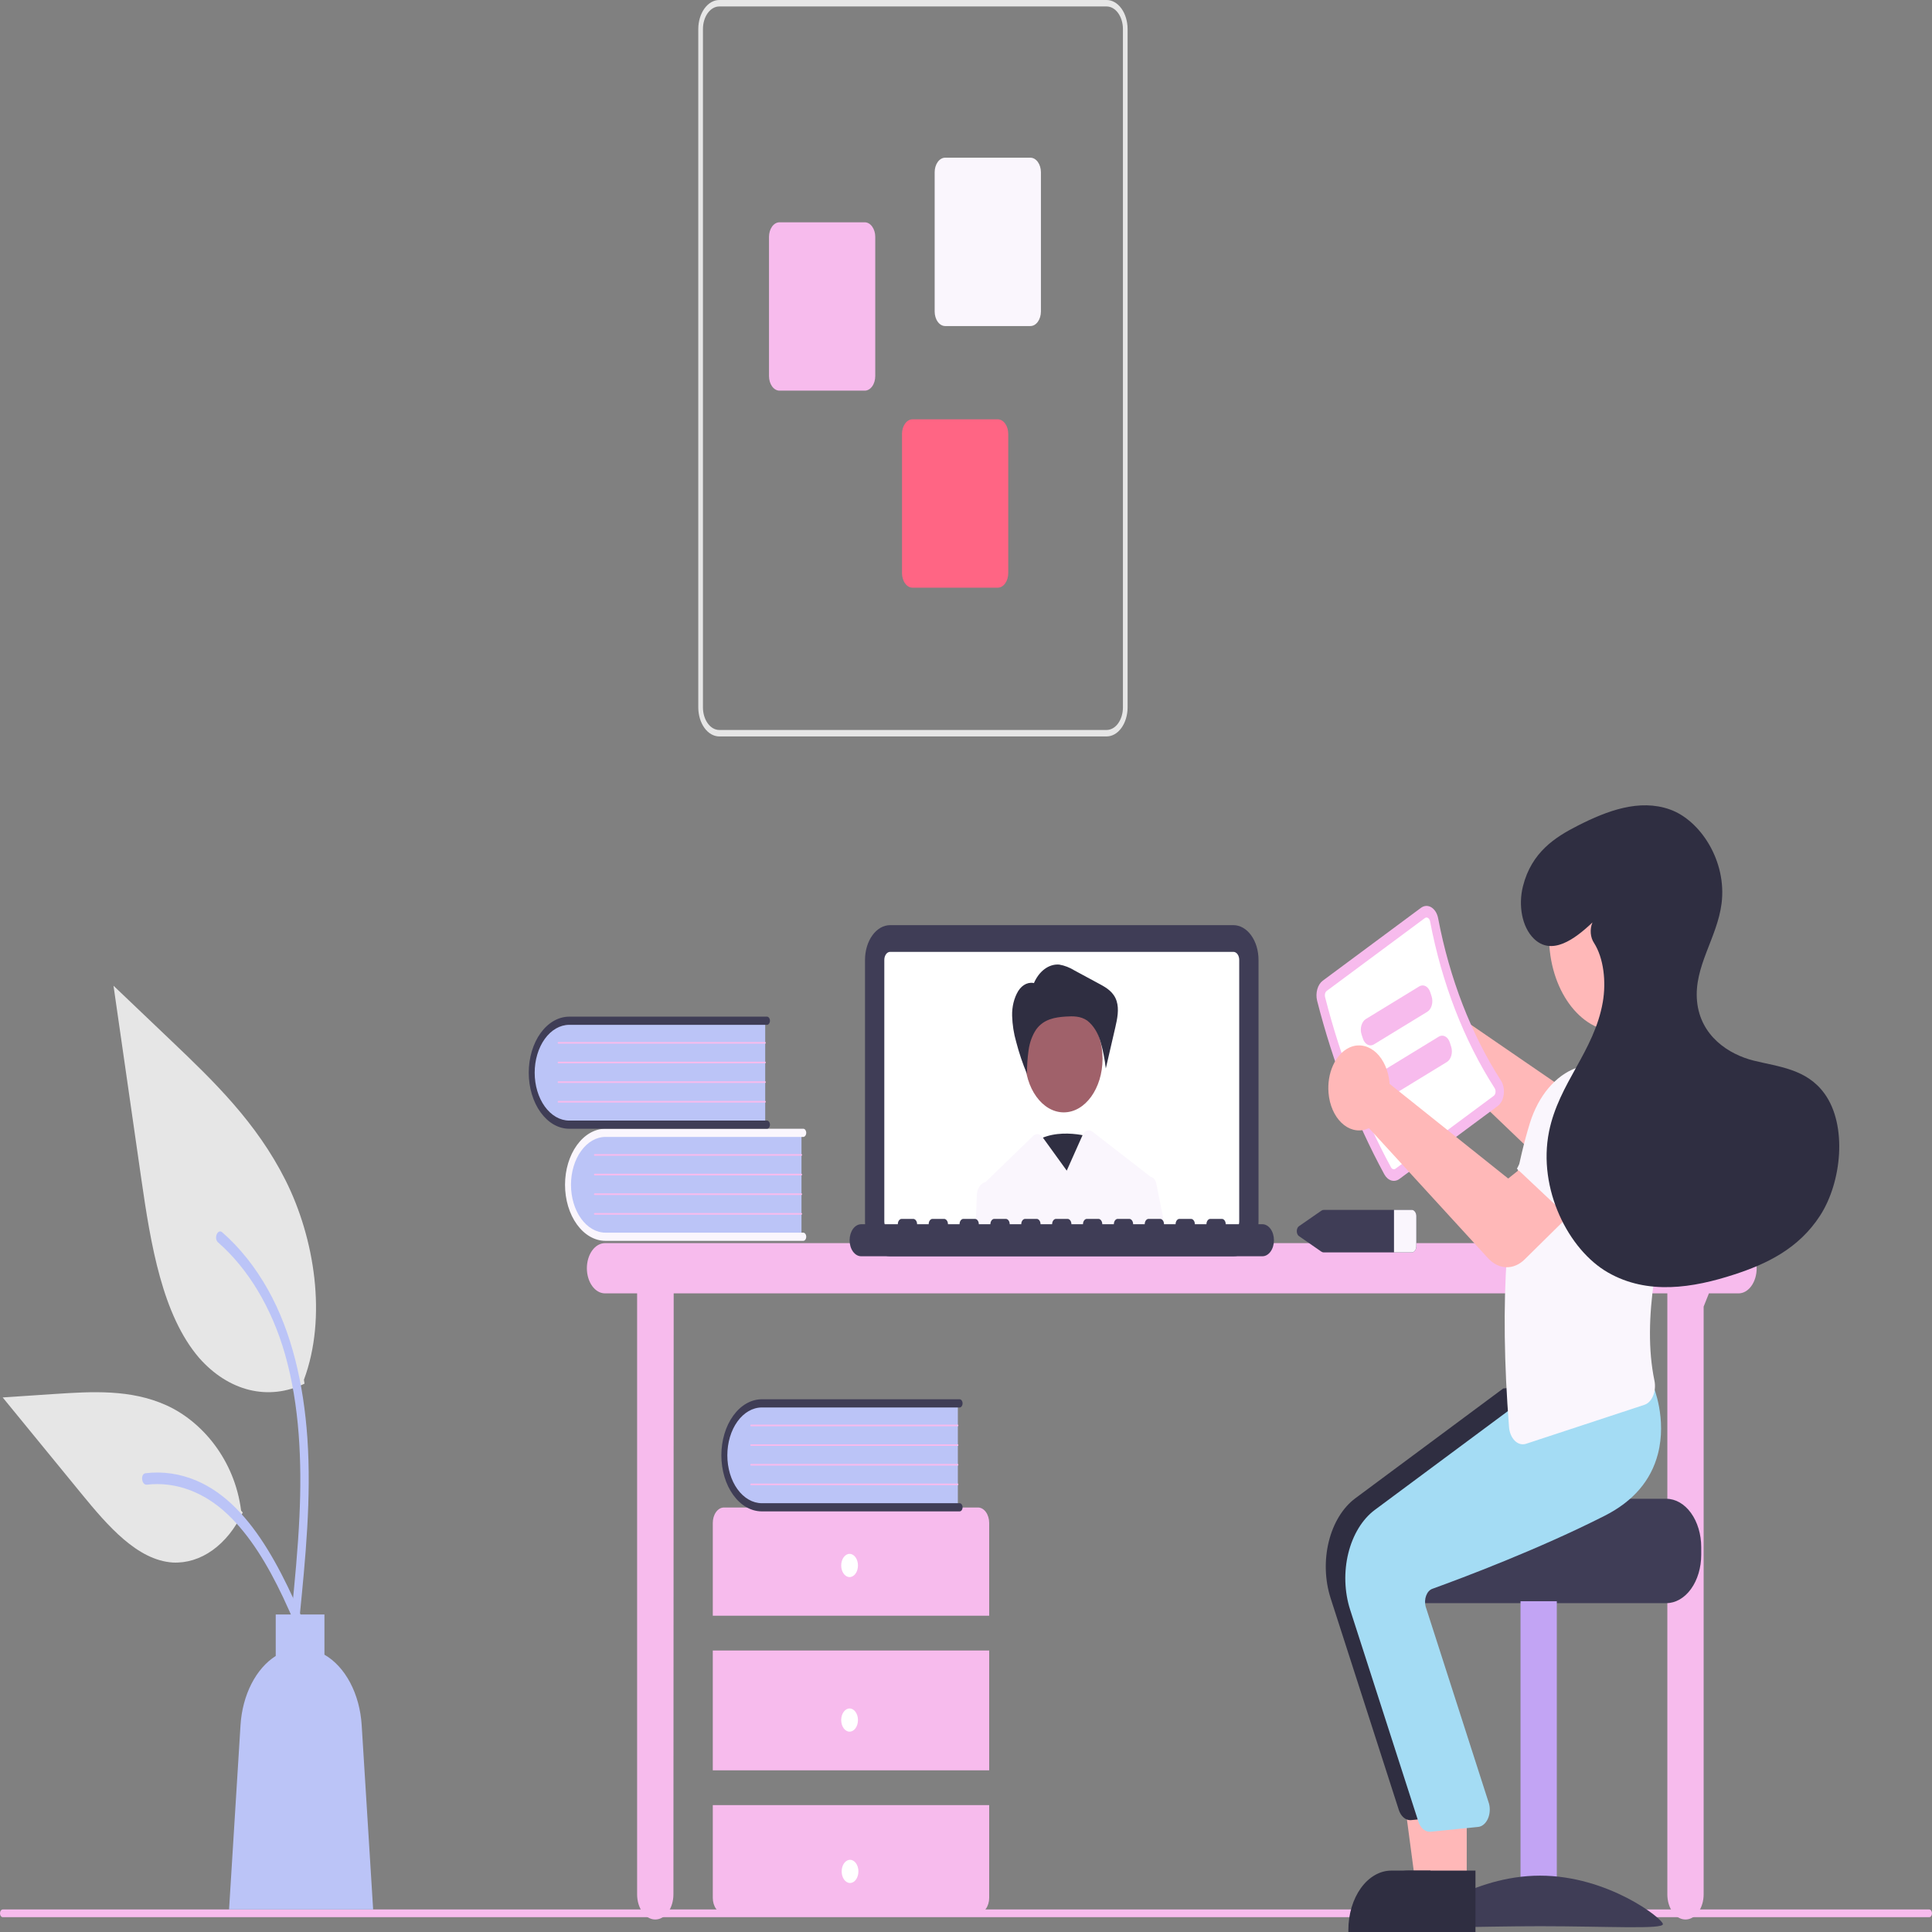 <svg width="96" height="96" viewBox="0 0 96 96" fill="none" xmlns="http://www.w3.org/2000/svg">
<rect x="0" y="0" width="96" height="96" fill="#808080" stroke="none"/>
<g clip-path="url(#clip0_137_5317)">
<path d="M95.861 95.264H0.139C0.102 95.264 0.067 95.244 0.041 95.208C0.015 95.172 0 95.123 0 95.072C0 95.021 0.015 94.972 0.041 94.936C0.067 94.9 0.102 94.88 0.139 94.88H95.861C95.898 94.88 95.933 94.9 95.959 94.936C95.985 94.972 96 95.021 96 95.072C96 95.123 95.985 95.172 95.959 95.208C95.933 95.244 95.898 95.264 95.861 95.264Z" fill="#F7BBED"/>
<path d="M86.387 61.77H30.063C29.824 61.77 29.595 61.902 29.425 62.136C29.256 62.37 29.161 62.688 29.161 63.019C29.161 63.35 29.256 63.667 29.425 63.901C29.595 64.136 29.824 64.267 30.063 64.267H31.658V94.13C31.658 94.462 31.753 94.779 31.922 95.013C32.092 95.247 32.321 95.379 32.56 95.379C32.799 95.379 33.029 95.247 33.198 95.013C33.367 94.779 33.462 94.462 33.462 94.13L33.475 64.267H82.849V94.13C82.849 94.462 82.944 94.779 83.113 95.013C83.282 95.247 83.512 95.379 83.751 95.379C83.99 95.379 84.219 95.247 84.388 95.013C84.558 94.779 84.653 94.462 84.653 94.13V64.925L84.915 64.267H86.387C86.626 64.267 86.855 64.136 87.024 63.901C87.193 63.667 87.288 63.35 87.288 63.019C87.288 62.688 87.193 62.37 87.024 62.136C86.855 61.902 86.626 61.77 86.387 61.77Z" fill="#F7BBED"/>
<path d="M61.289 62.423H44.228C43.898 62.423 43.581 62.241 43.348 61.918C43.114 61.594 42.983 61.156 42.982 60.699V47.695C42.983 47.238 43.114 46.799 43.348 46.476C43.581 46.153 43.898 45.971 44.228 45.97H61.289C61.62 45.971 61.937 46.153 62.17 46.476C62.404 46.799 62.535 47.238 62.535 47.695V60.699C62.535 61.156 62.404 61.594 62.17 61.918C61.937 62.241 61.62 62.423 61.289 62.423Z" fill="#3F3D56"/>
<path d="M61.289 47.298H44.228C44.152 47.298 44.079 47.34 44.026 47.414C43.972 47.489 43.941 47.59 43.941 47.695V60.699C43.941 60.804 43.972 60.905 44.026 60.98C44.079 61.054 44.152 61.096 44.228 61.096H61.289C61.365 61.096 61.438 61.054 61.492 60.98C61.546 60.905 61.576 60.804 61.576 60.699V47.695C61.576 47.59 61.546 47.489 61.492 47.414C61.438 47.34 61.365 47.298 61.289 47.298Z" fill="white"/>
<path d="M54.214 56.505C54.214 56.505 52.172 55.853 51.048 57.047C49.925 58.242 52.478 60.956 52.478 60.956L54.214 56.505Z" fill="#2F2E41"/>
<path d="M52.859 55.273C53.923 55.273 54.785 54.079 54.785 52.606C54.785 51.133 53.923 49.94 52.859 49.94C51.795 49.94 50.932 51.133 50.932 52.606C50.932 54.079 51.795 55.273 52.859 55.273Z" fill="#A0616A"/>
<path d="M51.369 48.863C51.498 48.561 51.684 48.314 51.907 48.15C52.131 47.985 52.383 47.909 52.635 47.93C52.9 47.976 53.157 48.076 53.4 48.227L54.66 48.907C54.986 49.083 55.343 49.298 55.484 49.741C55.615 50.152 55.517 50.627 55.418 51.055L54.947 53.09C54.895 52.629 54.805 52.178 54.68 51.746C54.553 51.31 54.323 50.947 54.027 50.715C53.7 50.483 53.315 50.488 52.947 50.513C52.427 50.547 51.862 50.639 51.492 51.147C51.296 51.435 51.163 51.795 51.109 52.184C51.055 52.57 51.028 52.963 51.028 53.357C50.815 52.85 50.635 52.316 50.492 51.764C50.373 51.353 50.306 50.917 50.292 50.475C50.28 50.029 50.387 49.592 50.592 49.248C50.697 49.08 50.833 48.956 50.986 48.889C51.139 48.823 51.302 48.816 51.457 48.871L51.369 48.863Z" fill="#2F2E41"/>
<path d="M57.459 58.817C57.441 58.727 57.404 58.646 57.353 58.585C57.302 58.524 57.239 58.485 57.172 58.473C57.167 58.469 57.163 58.465 57.158 58.462L54.282 56.231C54.2 56.167 54.103 56.15 54.012 56.182C53.921 56.215 53.842 56.294 53.792 56.405L53.006 58.168L51.821 56.528L51.802 56.502C51.742 56.418 51.661 56.366 51.575 56.355C51.49 56.345 51.404 56.377 51.334 56.445L48.97 58.736C48.966 58.736 48.962 58.739 48.958 58.739C48.845 58.765 48.741 58.843 48.665 58.962C48.588 59.08 48.544 59.231 48.537 59.389L48.476 61.097H57.915L57.459 58.817Z" fill="#FAF6FD"/>
<path d="M62.727 60.831H60.906C60.906 60.761 60.886 60.693 60.85 60.644C60.814 60.594 60.765 60.566 60.714 60.566H60.139C60.088 60.566 60.039 60.594 60.004 60.644C59.968 60.693 59.947 60.761 59.947 60.831H59.372C59.372 60.761 59.352 60.693 59.316 60.644C59.28 60.594 59.231 60.566 59.181 60.566H58.605C58.555 60.566 58.506 60.594 58.47 60.644C58.434 60.693 58.414 60.761 58.414 60.831H57.839C57.839 60.761 57.819 60.693 57.783 60.644C57.747 60.594 57.698 60.566 57.647 60.566H57.072C57.021 60.566 56.972 60.594 56.936 60.644C56.901 60.693 56.88 60.761 56.88 60.831H56.305C56.305 60.761 56.285 60.693 56.249 60.644C56.213 60.594 56.164 60.566 56.114 60.566H55.538C55.487 60.566 55.439 60.594 55.403 60.644C55.367 60.693 55.347 60.761 55.347 60.831H54.772C54.772 60.761 54.751 60.693 54.715 60.644C54.679 60.594 54.631 60.566 54.58 60.566H54.005C53.954 60.566 53.905 60.594 53.869 60.644C53.833 60.693 53.813 60.761 53.813 60.831H53.238C53.238 60.761 53.218 60.693 53.182 60.644C53.146 60.594 53.097 60.566 53.046 60.566H52.471C52.42 60.566 52.372 60.594 52.336 60.644C52.3 60.693 52.279 60.761 52.279 60.831H51.704C51.704 60.761 51.684 60.693 51.648 60.644C51.612 60.594 51.564 60.566 51.513 60.566H50.938C50.887 60.566 50.838 60.594 50.802 60.644C50.766 60.693 50.746 60.761 50.746 60.831H50.171C50.171 60.761 50.151 60.693 50.115 60.644C50.079 60.594 50.03 60.566 49.979 60.566H49.404C49.353 60.566 49.304 60.594 49.269 60.644C49.233 60.693 49.212 60.761 49.212 60.831H48.637C48.637 60.761 48.617 60.693 48.581 60.644C48.545 60.594 48.496 60.566 48.446 60.566H47.87C47.82 60.566 47.771 60.594 47.735 60.644C47.699 60.693 47.679 60.761 47.679 60.831H47.104C47.104 60.761 47.084 60.693 47.047 60.644C47.012 60.594 46.963 60.566 46.912 60.566H46.337C46.286 60.566 46.237 60.594 46.201 60.644C46.165 60.693 46.145 60.761 46.145 60.831H45.57C45.57 60.761 45.55 60.693 45.514 60.644C45.478 60.594 45.429 60.566 45.378 60.566H44.803C44.752 60.566 44.704 60.594 44.668 60.644C44.632 60.693 44.612 60.761 44.612 60.831H42.791C42.638 60.832 42.492 60.916 42.384 61.065C42.277 61.214 42.216 61.416 42.216 61.627C42.216 61.838 42.277 62.041 42.384 62.19C42.492 62.339 42.638 62.423 42.791 62.423H62.727C62.88 62.423 63.026 62.34 63.134 62.19C63.242 62.041 63.302 61.839 63.302 61.627C63.302 61.416 63.242 61.214 63.134 61.065C63.026 60.915 62.88 60.831 62.727 60.831Z" fill="#3F3D56"/>
<path d="M39.826 56.208V61.494H30.259C30.003 61.507 29.747 61.447 29.508 61.32C29.268 61.193 29.05 61 28.865 60.754C28.681 60.507 28.534 60.211 28.434 59.885C28.334 59.558 28.282 59.206 28.282 58.851C28.282 58.496 28.334 58.145 28.434 57.818C28.534 57.491 28.681 57.196 28.865 56.949C29.05 56.702 29.268 56.51 29.508 56.382C29.747 56.255 30.003 56.196 30.259 56.208H39.826Z" fill="#BBC4F7"/>
<path d="M40.061 61.453C40.061 61.507 40.045 61.559 40.018 61.597C39.99 61.635 39.953 61.657 39.914 61.657H30.088C29.555 61.657 29.043 61.363 28.666 60.841C28.288 60.319 28.076 59.61 28.076 58.871C28.076 58.133 28.288 57.424 28.666 56.902C29.043 56.379 29.555 56.086 30.088 56.086H39.914C39.953 56.086 39.99 56.107 40.018 56.145C40.045 56.184 40.061 56.235 40.061 56.289C40.061 56.343 40.045 56.395 40.018 56.433C39.99 56.471 39.953 56.493 39.914 56.493H30.088C29.633 56.493 29.196 56.744 28.875 57.19C28.552 57.636 28.372 58.241 28.372 58.871C28.372 59.502 28.552 60.107 28.875 60.553C29.196 60.999 29.633 61.25 30.088 61.25H39.914C39.953 61.25 39.99 61.272 40.018 61.31C40.045 61.348 40.061 61.4 40.061 61.453Z" fill="#FAF6FD"/>
<path d="M39.826 57.428H29.545C29.541 57.428 29.538 57.427 29.534 57.425C29.53 57.423 29.527 57.42 29.524 57.416C29.522 57.412 29.519 57.408 29.518 57.403C29.516 57.398 29.516 57.393 29.516 57.387C29.516 57.382 29.516 57.377 29.518 57.372C29.519 57.367 29.522 57.362 29.524 57.358C29.527 57.355 29.53 57.352 29.534 57.35C29.538 57.348 29.541 57.347 29.545 57.347H39.826C39.834 57.347 39.841 57.351 39.847 57.359C39.852 57.366 39.855 57.377 39.855 57.387C39.855 57.398 39.852 57.408 39.847 57.416C39.841 57.424 39.834 57.428 39.826 57.428Z" fill="#F7BBED"/>
<path d="M39.826 58.404H29.545C29.541 58.404 29.538 58.403 29.534 58.401C29.53 58.399 29.527 58.396 29.524 58.392C29.522 58.389 29.519 58.384 29.518 58.379C29.516 58.374 29.516 58.369 29.516 58.363C29.516 58.358 29.516 58.353 29.518 58.348C29.519 58.343 29.522 58.338 29.524 58.335C29.527 58.331 29.53 58.328 29.534 58.326C29.538 58.324 29.541 58.323 29.545 58.323H39.826C39.834 58.323 39.841 58.327 39.847 58.335C39.852 58.342 39.855 58.353 39.855 58.363C39.855 58.374 39.852 58.385 39.847 58.392C39.841 58.4 39.834 58.404 39.826 58.404Z" fill="#F7BBED"/>
<path d="M39.826 59.38H29.545C29.541 59.38 29.538 59.379 29.534 59.377C29.53 59.375 29.527 59.372 29.524 59.368C29.522 59.364 29.519 59.36 29.518 59.355C29.516 59.35 29.516 59.344 29.516 59.339C29.516 59.334 29.516 59.328 29.518 59.323C29.519 59.318 29.522 59.314 29.524 59.31C29.527 59.306 29.53 59.303 29.534 59.301C29.538 59.299 29.541 59.298 29.545 59.298H39.826C39.834 59.298 39.841 59.303 39.847 59.31C39.852 59.318 39.855 59.328 39.855 59.339C39.855 59.35 39.852 59.36 39.847 59.368C39.841 59.375 39.834 59.38 39.826 59.38Z" fill="#F7BBED"/>
<path d="M39.826 60.356H29.545C29.541 60.356 29.538 60.355 29.534 60.353C29.53 60.351 29.527 60.348 29.524 60.344C29.522 60.34 29.519 60.336 29.518 60.331C29.516 60.326 29.516 60.32 29.516 60.315C29.516 60.31 29.516 60.304 29.518 60.3C29.519 60.294 29.522 60.29 29.524 60.286C29.527 60.282 29.53 60.279 29.534 60.277C29.538 60.275 29.541 60.274 29.545 60.274H39.826C39.834 60.275 39.841 60.279 39.847 60.286C39.852 60.294 39.855 60.304 39.855 60.315C39.855 60.326 39.852 60.336 39.847 60.344C39.841 60.351 39.834 60.356 39.826 60.356Z" fill="#F7BBED"/>
<path d="M38.023 50.639V55.925H28.456C28.199 55.937 27.944 55.878 27.704 55.751C27.465 55.624 27.246 55.431 27.062 55.184C26.877 54.938 26.731 54.642 26.631 54.315C26.53 53.988 26.479 53.637 26.479 53.282C26.479 52.927 26.53 52.575 26.631 52.249C26.731 51.922 26.877 51.626 27.062 51.38C27.246 51.133 27.465 50.94 27.704 50.813C27.944 50.686 28.199 50.627 28.456 50.639H38.023Z" fill="#BBC4F7"/>
<path d="M38.258 55.884C38.258 55.938 38.242 55.99 38.214 56.028C38.187 56.066 38.15 56.087 38.111 56.087H28.285C28.021 56.087 27.759 56.015 27.515 55.876C27.271 55.736 27.049 55.53 26.862 55.272C26.675 55.013 26.527 54.706 26.426 54.368C26.325 54.03 26.273 53.668 26.273 53.302C26.273 52.936 26.325 52.574 26.426 52.236C26.527 51.898 26.675 51.591 26.862 51.332C27.049 51.074 27.271 50.869 27.515 50.729C27.759 50.589 28.021 50.517 28.285 50.517H38.111C38.15 50.517 38.187 50.538 38.214 50.576C38.242 50.614 38.258 50.666 38.258 50.72C38.258 50.774 38.242 50.826 38.214 50.864C38.187 50.902 38.15 50.923 38.111 50.923H28.285C27.83 50.924 27.393 51.175 27.071 51.621C26.749 52.067 26.568 52.672 26.568 53.302C26.568 53.933 26.749 54.537 27.071 54.983C27.393 55.429 27.83 55.68 28.285 55.681H38.111C38.15 55.681 38.187 55.702 38.214 55.74C38.242 55.779 38.258 55.83 38.258 55.884Z" fill="#3F3D56"/>
<path d="M38.023 51.859H27.742C27.738 51.859 27.734 51.858 27.73 51.856C27.727 51.854 27.724 51.851 27.721 51.847C27.718 51.843 27.716 51.839 27.714 51.834C27.713 51.829 27.712 51.823 27.712 51.818C27.712 51.813 27.713 51.807 27.714 51.802C27.716 51.797 27.718 51.793 27.721 51.789C27.724 51.785 27.727 51.782 27.73 51.78C27.734 51.778 27.738 51.777 27.742 51.777H38.023C38.03 51.777 38.038 51.782 38.043 51.789C38.049 51.797 38.052 51.807 38.052 51.818C38.052 51.829 38.049 51.839 38.043 51.847C38.038 51.854 38.03 51.859 38.023 51.859Z" fill="#F7BBED"/>
<path d="M38.023 52.835H27.742C27.738 52.835 27.734 52.834 27.73 52.832C27.727 52.83 27.724 52.827 27.721 52.823C27.718 52.819 27.716 52.815 27.714 52.81C27.713 52.805 27.712 52.799 27.712 52.794C27.712 52.789 27.713 52.783 27.714 52.779C27.716 52.773 27.718 52.769 27.721 52.765C27.724 52.761 27.727 52.758 27.73 52.756C27.734 52.754 27.738 52.753 27.742 52.753H38.023C38.03 52.754 38.038 52.758 38.043 52.765C38.049 52.773 38.052 52.783 38.052 52.794C38.052 52.805 38.049 52.815 38.043 52.823C38.038 52.83 38.03 52.835 38.023 52.835Z" fill="#F7BBED"/>
<path d="M38.023 53.81H27.742C27.738 53.81 27.734 53.809 27.73 53.807C27.727 53.805 27.724 53.802 27.721 53.798C27.718 53.795 27.716 53.79 27.714 53.785C27.713 53.78 27.712 53.775 27.712 53.77C27.712 53.764 27.713 53.759 27.714 53.754C27.716 53.749 27.718 53.745 27.721 53.741C27.724 53.737 27.727 53.734 27.73 53.732C27.734 53.73 27.738 53.729 27.742 53.729H38.023C38.03 53.729 38.038 53.733 38.043 53.741C38.049 53.749 38.052 53.759 38.052 53.77C38.052 53.78 38.049 53.791 38.043 53.798C38.038 53.806 38.03 53.81 38.023 53.81Z" fill="#F7BBED"/>
<path d="M38.023 54.786H27.742C27.738 54.786 27.734 54.785 27.73 54.783C27.727 54.781 27.724 54.778 27.721 54.775C27.718 54.771 27.716 54.766 27.714 54.761C27.713 54.756 27.712 54.751 27.712 54.746C27.712 54.74 27.713 54.735 27.714 54.73C27.716 54.725 27.718 54.721 27.721 54.717C27.724 54.713 27.727 54.71 27.73 54.708C27.734 54.706 27.738 54.705 27.742 54.705H38.023C38.03 54.705 38.038 54.709 38.043 54.717C38.049 54.725 38.052 54.735 38.052 54.746C38.052 54.757 38.049 54.767 38.043 54.774C38.038 54.782 38.03 54.786 38.023 54.786Z" fill="#F7BBED"/>
<path d="M49.152 80.284V75.675C49.152 75.471 49.093 75.276 48.989 75.132C48.885 74.988 48.744 74.907 48.597 74.907H35.973C35.825 74.907 35.684 74.988 35.58 75.132C35.476 75.276 35.418 75.471 35.418 75.675V80.284H49.152Z" fill="#F7BBED"/>
<path d="M49.152 82.013H35.418V87.966H49.152V82.013Z" fill="#F7BBED"/>
<path d="M35.418 89.694V94.303C35.418 94.507 35.476 94.703 35.58 94.847C35.684 94.991 35.825 95.072 35.973 95.072H48.597C48.744 95.072 48.885 94.991 48.989 94.847C49.093 94.703 49.152 94.507 49.152 94.303V89.694H35.418Z" fill="#F7BBED"/>
<path d="M42.215 78.364C42.445 78.364 42.632 78.106 42.632 77.788C42.632 77.469 42.445 77.211 42.215 77.211C41.986 77.211 41.799 77.469 41.799 77.788C41.799 78.106 41.986 78.364 42.215 78.364Z" fill="white"/>
<path d="M42.215 86.045C42.445 86.045 42.632 85.787 42.632 85.469C42.632 85.151 42.445 84.893 42.215 84.893C41.986 84.893 41.799 85.151 41.799 85.469C41.799 85.787 41.986 86.045 42.215 86.045Z" fill="white"/>
<path d="M42.238 93.565C42.468 93.565 42.654 93.307 42.654 92.989C42.654 92.671 42.468 92.413 42.238 92.413C42.008 92.413 41.822 92.671 41.822 92.989C41.822 93.307 42.008 93.565 42.238 93.565Z" fill="white"/>
<path d="M47.595 69.651V74.938H38.028C37.772 74.95 37.516 74.891 37.276 74.764C37.037 74.636 36.819 74.444 36.634 74.197C36.45 73.95 36.303 73.655 36.203 73.328C36.102 73.001 36.051 72.65 36.051 72.295C36.051 71.94 36.102 71.588 36.203 71.261C36.303 70.934 36.45 70.639 36.634 70.392C36.819 70.146 37.037 69.953 37.276 69.826C37.516 69.698 37.772 69.639 38.028 69.651H47.595Z" fill="#BBC4F7"/>
<path d="M47.83 74.897C47.83 74.951 47.814 75.002 47.787 75.041C47.759 75.079 47.722 75.1 47.683 75.1H37.857C37.593 75.1 37.331 75.029 37.087 74.889C36.843 74.749 36.621 74.544 36.434 74.285C36.246 74.026 36.098 73.719 35.997 73.381C35.896 73.043 35.844 72.681 35.844 72.315C35.844 71.949 35.896 71.586 35.997 71.248C36.098 70.91 36.246 70.603 36.434 70.344C36.621 70.086 36.843 69.88 37.087 69.741C37.331 69.601 37.593 69.529 37.857 69.529H47.683C47.722 69.529 47.759 69.551 47.787 69.589C47.814 69.627 47.83 69.679 47.83 69.733C47.83 69.787 47.814 69.838 47.787 69.876C47.759 69.915 47.722 69.936 47.683 69.936H37.857C37.402 69.936 36.965 70.187 36.643 70.633C36.321 71.079 36.141 71.684 36.141 72.315C36.141 72.945 36.321 73.55 36.643 73.996C36.965 74.442 37.402 74.693 37.857 74.694H47.683C47.722 74.694 47.759 74.715 47.787 74.753C47.814 74.791 47.83 74.843 47.83 74.897Z" fill="#3F3D56"/>
<path d="M47.595 70.871H37.314C37.31 70.871 37.306 70.87 37.303 70.868C37.299 70.866 37.296 70.863 37.293 70.86C37.29 70.856 37.288 70.851 37.287 70.846C37.285 70.841 37.284 70.836 37.284 70.831C37.284 70.825 37.285 70.82 37.287 70.815C37.288 70.81 37.29 70.806 37.293 70.802C37.296 70.798 37.299 70.795 37.303 70.793C37.306 70.791 37.31 70.79 37.314 70.79H47.595C47.603 70.79 47.61 70.794 47.615 70.802C47.621 70.81 47.624 70.82 47.624 70.831C47.624 70.841 47.621 70.852 47.615 70.859C47.61 70.867 47.603 70.871 47.595 70.871Z" fill="#F7BBED"/>
<path d="M47.595 71.847H37.314C37.31 71.847 37.306 71.847 37.303 71.844C37.299 71.842 37.296 71.839 37.293 71.836C37.29 71.832 37.288 71.827 37.287 71.822C37.285 71.817 37.284 71.812 37.284 71.807C37.284 71.801 37.285 71.796 37.287 71.791C37.288 71.786 37.29 71.782 37.293 71.778C37.296 71.774 37.299 71.771 37.303 71.769C37.306 71.767 37.31 71.766 37.314 71.766H47.595C47.603 71.766 47.61 71.77 47.615 71.778C47.621 71.786 47.624 71.796 47.624 71.807C47.624 71.817 47.621 71.828 47.615 71.835C47.61 71.843 47.603 71.847 47.595 71.847Z" fill="#F7BBED"/>
<path d="M47.595 72.823H37.314C37.31 72.823 37.306 72.822 37.303 72.82C37.299 72.818 37.296 72.815 37.293 72.811C37.29 72.807 37.288 72.803 37.287 72.798C37.285 72.793 37.284 72.788 37.284 72.782C37.284 72.777 37.285 72.772 37.287 72.767C37.288 72.762 37.29 72.757 37.293 72.754C37.296 72.75 37.299 72.747 37.303 72.745C37.306 72.743 37.31 72.742 37.314 72.742H47.595C47.603 72.742 47.61 72.746 47.615 72.754C47.621 72.761 47.624 72.772 47.624 72.782C47.624 72.793 47.621 72.803 47.615 72.811C47.61 72.819 47.603 72.823 47.595 72.823Z" fill="#F7BBED"/>
<path d="M47.595 73.799H37.314C37.31 73.799 37.306 73.798 37.303 73.796C37.299 73.794 37.296 73.791 37.293 73.787C37.29 73.784 37.288 73.779 37.287 73.774C37.285 73.769 37.284 73.764 37.284 73.758C37.284 73.753 37.285 73.748 37.287 73.743C37.288 73.738 37.29 73.733 37.293 73.73C37.296 73.726 37.299 73.723 37.303 73.721C37.306 73.719 37.31 73.718 37.314 73.718H47.595C47.603 73.718 47.61 73.722 47.615 73.73C47.621 73.737 47.624 73.748 47.624 73.758C47.624 73.769 47.621 73.779 47.615 73.787C47.61 73.795 47.603 73.799 47.595 73.799Z" fill="#F7BBED"/>
<path d="M34.697 35.149V1.444C34.698 1.062 34.808 0.694 35.003 0.424C35.199 0.153 35.464 0 35.741 0H54.986C55.263 0 55.528 0.153 55.724 0.424C55.919 0.694 56.029 1.062 56.03 1.444V35.149C56.029 35.532 55.919 35.899 55.724 36.17C55.528 36.441 55.263 36.593 54.986 36.593H35.741C35.464 36.593 35.199 36.441 35.003 36.17C34.808 35.899 34.698 35.532 34.697 35.149ZM35.741 0.321C35.526 0.321 35.319 0.44 35.167 0.65C35.015 0.861 34.929 1.147 34.929 1.444V35.149C34.929 35.447 35.015 35.732 35.167 35.943C35.319 36.154 35.526 36.272 35.741 36.272H54.986C55.202 36.272 55.408 36.154 55.56 35.943C55.712 35.732 55.798 35.447 55.798 35.149V1.444C55.798 1.147 55.712 0.861 55.56 0.65C55.408 0.44 55.202 0.321 54.986 0.321H35.741Z" fill="#E6E6E6"/>
<path d="M46.443 15.479V8.558C46.443 8.367 46.498 8.183 46.596 8.048C46.694 7.912 46.826 7.836 46.965 7.836H51.201C51.339 7.836 51.472 7.912 51.57 8.048C51.667 8.183 51.722 8.367 51.723 8.558V15.479C51.722 15.67 51.667 15.854 51.57 15.989C51.472 16.125 51.339 16.201 51.201 16.201H46.965C46.826 16.201 46.694 16.125 46.596 15.989C46.498 15.854 46.443 15.67 46.443 15.479Z" fill="#FAF6FD"/>
<path d="M38.211 18.689V11.768C38.212 11.577 38.267 11.393 38.364 11.258C38.462 11.122 38.595 11.046 38.733 11.046H42.969C43.108 11.046 43.24 11.122 43.338 11.258C43.436 11.393 43.491 11.577 43.491 11.768V18.689C43.491 18.88 43.436 19.064 43.338 19.199C43.24 19.335 43.108 19.411 42.969 19.411H38.733C38.595 19.411 38.462 19.335 38.364 19.199C38.267 19.064 38.212 18.88 38.211 18.689Z" fill="#F7BBED"/>
<path d="M44.82 28.479V21.558C44.82 21.367 44.875 21.183 44.973 21.048C45.071 20.912 45.203 20.836 45.341 20.836H49.578C49.716 20.836 49.849 20.912 49.947 21.048C50.044 21.183 50.099 21.367 50.099 21.558V28.479C50.099 28.67 50.044 28.854 49.947 28.989C49.849 29.125 49.716 29.201 49.578 29.201H45.341C45.203 29.201 45.071 29.125 44.973 28.989C44.875 28.854 44.82 28.67 44.82 28.479Z" fill="#FF6584"/>
<path d="M70.136 60.119H65.777C65.736 60.119 65.695 60.132 65.658 60.158L64.558 60.92C64.521 60.941 64.49 60.977 64.469 61.022C64.447 61.068 64.436 61.121 64.436 61.175C64.436 61.23 64.447 61.283 64.469 61.329C64.49 61.374 64.521 61.41 64.558 61.431L65.658 62.193C65.695 62.219 65.736 62.232 65.777 62.232H70.136C70.196 62.236 70.255 62.208 70.3 62.153C70.345 62.098 70.373 62.021 70.377 61.938V60.413C70.373 60.33 70.345 60.252 70.3 60.197C70.255 60.142 70.196 60.114 70.136 60.119Z" fill="#3F3D56"/>
<path d="M70.377 60.413V61.938C70.373 62.021 70.345 62.098 70.3 62.153C70.255 62.208 70.196 62.236 70.136 62.232H69.267V60.119H70.136C70.196 60.114 70.255 60.142 70.3 60.197C70.345 60.252 70.373 60.33 70.377 60.413Z" fill="#FAF6FD"/>
<path d="M70.103 48.712C70.3 48.594 70.514 48.535 70.729 48.539C70.944 48.543 71.156 48.61 71.351 48.735C71.546 48.861 71.719 49.041 71.861 49.266C72.001 49.491 72.106 49.755 72.169 50.039C72.188 50.13 72.203 50.222 72.213 50.315L78.309 54.499L79.719 53.205L81.475 56.002L79.321 58.424C79.062 58.713 78.742 58.879 78.41 58.897C78.077 58.914 77.75 58.783 77.475 58.523L71.291 52.602C71.245 52.629 71.198 52.653 71.15 52.673C70.944 52.76 70.728 52.785 70.514 52.747C70.301 52.709 70.096 52.609 69.912 52.454C69.729 52.299 69.571 52.092 69.45 51.846C69.328 51.6 69.245 51.322 69.207 51.029C69.195 50.944 69.188 50.858 69.184 50.772C69.167 50.34 69.246 49.91 69.41 49.542C69.574 49.174 69.816 48.884 70.103 48.712Z" fill="#FFB8B8"/>
<path d="M82.799 74.474H76.138C76.138 74.739 69.274 74.954 69.274 74.954C69.166 75.067 69.068 75.195 68.981 75.338C68.721 75.769 68.578 76.313 68.579 76.875V77.259C68.579 77.895 68.762 78.506 69.087 78.956C69.412 79.406 69.853 79.659 70.313 79.659H82.799C83.258 79.659 83.699 79.406 84.025 78.956C84.35 78.506 84.532 77.895 84.533 77.259V76.875C84.532 76.238 84.349 75.628 84.024 75.178C83.699 74.728 83.258 74.475 82.799 74.474Z" fill="#3F3D56"/>
<path d="M75.554 95.696H77.357V79.564H75.554V95.696Z" fill="#C2A4F4"/>
<path d="M70.421 95.609C70.421 95.878 73.154 95.713 76.525 95.713C79.896 95.713 82.629 95.878 82.629 95.609C82.629 95.339 79.896 93.2 76.525 93.2C73.154 93.2 70.421 95.339 70.421 95.609Z" fill="#3F3D56"/>
<path d="M72.049 93.718L70.348 93.717L69.539 87.611L72.049 87.611L72.049 93.718Z" fill="#FFB8B8"/>
<path d="M72.483 96L66.999 96V95.904C66.999 95.516 67.054 95.131 67.161 94.773C67.269 94.414 67.426 94.089 67.624 93.814C67.822 93.54 68.058 93.322 68.317 93.174C68.575 93.025 68.853 92.949 69.133 92.949H69.133L72.483 92.949L72.483 96Z" fill="#2F2E41"/>
<path d="M69.505 89.931L66.115 79.405C65.832 78.518 65.8 77.516 66.027 76.598C66.254 75.681 66.722 74.915 67.338 74.454L74.692 68.994L78.048 68.599L81.144 68.21L81.166 68.262C81.195 68.329 81.861 69.92 81.411 71.665C81.069 72.989 80.182 74.023 78.772 74.738C75.482 76.408 71.682 77.835 70.201 78.371C70.135 78.395 70.074 78.437 70.021 78.495C69.968 78.553 69.925 78.626 69.894 78.709C69.863 78.792 69.844 78.882 69.84 78.974C69.835 79.067 69.844 79.16 69.867 79.247L73.017 89.044C73.05 89.168 73.061 89.302 73.051 89.433C73.041 89.565 73.009 89.691 72.958 89.803C72.907 89.915 72.838 90.009 72.757 90.078C72.675 90.147 72.584 90.19 72.488 90.202L70.135 90.439C70.115 90.442 70.095 90.443 70.075 90.443C69.954 90.443 69.836 90.395 69.735 90.304C69.634 90.213 69.554 90.084 69.505 89.931Z" fill="#2F2E41"/>
<path d="M72.881 93.718L71.181 93.717L70.371 87.611L72.882 87.611L72.881 93.718Z" fill="#FFB8B8"/>
<path d="M73.315 96L67.831 96V95.904C67.831 95.516 67.886 95.131 67.993 94.773C68.101 94.414 68.258 94.089 68.456 93.814C68.654 93.54 68.89 93.322 69.149 93.174C69.408 93.025 69.685 92.949 69.966 92.949H69.966L73.315 92.949L73.315 96Z" fill="#2F2E41"/>
<path d="M70.476 90.507L67.086 79.982C66.802 79.094 66.771 78.092 66.998 77.175C67.225 76.257 67.693 75.491 68.309 75.03L75.663 69.57L79.019 69.175L82.115 68.786L82.138 68.838C82.166 68.905 82.832 70.496 82.382 72.241C82.04 73.565 81.153 74.599 79.743 75.314C76.453 76.984 72.653 78.412 71.172 78.948C71.106 78.971 71.045 79.013 70.992 79.071C70.939 79.129 70.896 79.203 70.865 79.286C70.834 79.368 70.815 79.458 70.811 79.55C70.806 79.643 70.815 79.736 70.838 79.823L73.988 89.62C74.021 89.745 74.033 89.878 74.022 90.009C74.012 90.141 73.981 90.267 73.929 90.379C73.878 90.491 73.809 90.585 73.728 90.654C73.646 90.724 73.555 90.766 73.459 90.778L71.106 91.016C71.086 91.018 71.066 91.019 71.046 91.019C70.925 91.019 70.807 90.971 70.706 90.88C70.605 90.789 70.525 90.66 70.476 90.507Z" fill="#A4DCF4"/>
<path d="M68.786 58.352C67.362 55.729 66.235 52.819 65.446 49.723C65.401 49.538 65.404 49.337 65.456 49.154C65.507 48.972 65.604 48.821 65.728 48.729L70.604 45.112C70.683 45.053 70.77 45.02 70.86 45.015C70.949 45.01 71.039 45.033 71.121 45.083C71.204 45.133 71.278 45.209 71.338 45.305C71.397 45.401 71.439 45.515 71.462 45.637C72.03 48.62 73.096 51.376 74.576 53.682C74.637 53.776 74.682 53.888 74.707 54.009C74.731 54.13 74.736 54.258 74.72 54.382C74.705 54.504 74.669 54.62 74.617 54.721C74.564 54.821 74.496 54.904 74.416 54.962L69.541 58.578C69.416 58.67 69.272 58.698 69.133 58.657C68.995 58.615 68.872 58.508 68.786 58.352Z" fill="#F7BBED"/>
<path d="M69.119 58.006C69.145 58.052 69.182 58.083 69.223 58.095C69.264 58.106 69.307 58.098 69.344 58.071L74.22 54.454C74.243 54.437 74.264 54.413 74.28 54.383C74.295 54.353 74.306 54.318 74.31 54.282C74.315 54.243 74.314 54.204 74.306 54.166C74.298 54.129 74.284 54.094 74.265 54.065C72.742 51.691 71.644 48.854 71.06 45.783C71.053 45.745 71.04 45.71 71.022 45.68C71.003 45.65 70.98 45.627 70.954 45.611C70.93 45.596 70.903 45.589 70.877 45.59C70.85 45.592 70.824 45.602 70.8 45.62L65.925 49.237C65.888 49.264 65.859 49.309 65.843 49.363C65.828 49.417 65.826 49.476 65.839 49.532C66.614 52.572 67.72 55.43 69.119 58.006Z" fill="white"/>
<path d="M84.984 57.388L81.165 59.397L80.233 55.812C80.109 55.336 80.111 54.815 80.238 54.34C80.365 53.866 80.609 53.469 80.927 53.219C81.249 52.967 81.625 52.882 81.988 52.98C82.351 53.078 82.676 53.353 82.906 53.754L84.984 57.388Z" fill="#FAF6FD"/>
<path d="M75.272 71.592C75.191 71.513 75.124 71.412 75.074 71.294C75.024 71.177 74.993 71.046 74.983 70.91C74.493 64.59 74.834 59.644 76.024 55.789C76.233 55.125 76.549 54.534 76.947 54.062C77.345 53.591 77.815 53.25 78.322 53.066L81.409 52.851L81.425 52.861C82.121 53.334 82.689 54.104 83.045 55.058C83.4 56.013 83.524 57.1 83.397 58.16C82.405 61.782 81.573 65.554 82.207 68.597C82.234 68.724 82.242 68.857 82.23 68.989C82.219 69.12 82.188 69.247 82.14 69.362C82.094 69.472 82.031 69.569 81.957 69.645C81.883 69.722 81.798 69.776 81.708 69.805L75.829 71.741C75.734 71.772 75.635 71.775 75.539 71.75C75.442 71.724 75.352 71.67 75.272 71.592Z" fill="#FAF6FD"/>
<path d="M80.379 51.255C82.26 51.255 83.786 49.143 83.786 46.538C83.786 43.933 82.26 41.821 80.379 41.821C78.497 41.821 76.971 43.933 76.971 46.538C76.971 49.143 78.497 51.255 80.379 51.255Z" fill="#FFB8B8"/>
<path d="M70.924 50.273L68.268 51.896C68.167 51.958 68.053 51.961 67.95 51.906C67.847 51.851 67.764 51.741 67.72 51.602L67.654 51.396C67.609 51.256 67.607 51.097 67.647 50.955C67.687 50.812 67.766 50.698 67.867 50.636L70.522 49.013C70.623 48.952 70.738 48.948 70.841 49.003C70.943 49.059 71.026 49.168 71.071 49.308L71.137 49.514C71.181 49.653 71.184 49.812 71.144 49.954C71.104 50.097 71.025 50.212 70.924 50.273Z" fill="#F7BBED"/>
<path d="M71.895 52.77L69.24 54.393C69.138 54.454 69.024 54.458 68.921 54.403C68.818 54.347 68.735 54.238 68.691 54.098L68.625 53.892C68.581 53.752 68.578 53.594 68.618 53.452C68.658 53.309 68.737 53.194 68.838 53.133L71.493 51.51C71.594 51.448 71.709 51.445 71.812 51.5C71.914 51.555 71.997 51.664 72.042 51.804L72.108 52.01C72.152 52.15 72.155 52.309 72.115 52.451C72.075 52.593 71.996 52.708 71.895 52.77Z" fill="#F7BBED"/>
<path d="M73.943 62.522L68.023 56.056C67.976 56.079 67.928 56.099 67.879 56.115C67.67 56.183 67.453 56.189 67.243 56.133C67.032 56.077 66.832 55.96 66.656 55.79C66.479 55.62 66.33 55.4 66.219 55.144C66.108 54.887 66.038 54.602 66.014 54.305C65.974 53.831 66.051 53.352 66.233 52.947C66.415 52.541 66.69 52.232 67.014 52.07C67.216 51.969 67.432 51.929 67.646 51.952C67.861 51.975 68.069 52.06 68.258 52.202C68.447 52.344 68.612 52.54 68.743 52.777C68.873 53.013 68.966 53.285 69.015 53.575C69.031 53.667 69.041 53.76 69.047 53.854L74.941 58.56L76.407 57.392L78.032 60.336L75.755 62.583C75.488 62.844 75.168 62.979 74.841 62.968C74.515 62.957 74.2 62.8 73.943 62.522Z" fill="#FFB8B8"/>
<path d="M78.754 61.253L75.376 58.073L76.964 54.961C77.174 54.547 77.484 54.25 77.838 54.122C78.191 53.995 78.566 54.044 78.896 54.261C79.23 54.482 79.496 54.86 79.645 55.328C79.796 55.795 79.82 56.322 79.714 56.812L78.754 61.253Z" fill="#FAF6FD"/>
<path d="M79.129 45.835C78.254 46.665 77.104 47.518 76.209 46.634C75.622 46.054 75.437 44.98 75.675 44.037C76.103 42.341 77.28 41.595 78.406 41.023C79.868 40.279 81.461 39.687 82.971 40.22C84.481 40.752 85.816 42.777 85.543 44.901C85.324 46.609 84.16 48.03 84.325 49.75C84.492 51.48 85.898 52.392 87.139 52.701C88.38 53.01 89.769 53.109 90.661 54.344C91.799 55.918 91.515 58.733 90.444 60.395C89.374 62.058 87.758 62.811 86.192 63.323C84.117 64.002 81.873 64.359 79.903 63.232C77.933 62.106 76.399 59.074 76.97 56.23C77.211 55.029 77.779 54.014 78.328 53.026C78.877 52.038 79.433 51.005 79.642 49.792C79.817 48.782 79.688 47.609 79.204 46.851C79.115 46.718 79.06 46.551 79.045 46.372C79.031 46.193 79.057 46.012 79.121 45.855L79.129 45.835Z" fill="#2F2E41"/>
<path d="M15.131 68.753C14.253 69.18 13.311 69.287 12.394 69.064C11.478 68.84 10.618 68.293 9.898 67.477C8.066 65.347 7.491 61.838 7.023 58.59C6.562 55.387 6.101 52.184 5.64 48.98L8.536 51.74C10.618 53.725 12.747 55.774 14.189 58.649C15.631 61.523 16.26 65.448 15.102 68.559" fill="#E6E6E6"/>
<path d="M14.884 80.387C15.177 77.431 15.478 74.438 15.273 71.452C15.09 68.799 14.506 66.208 13.316 64.084C12.684 62.958 11.915 61.994 11.044 61.234C10.817 61.036 10.608 61.534 10.834 61.732C12.341 63.05 13.507 64.998 14.163 67.293C14.888 69.845 15.004 72.627 14.88 75.338C14.804 76.978 14.644 78.607 14.483 80.233C14.47 80.307 14.478 80.385 14.505 80.45C14.532 80.516 14.576 80.565 14.628 80.588C14.681 80.608 14.738 80.598 14.786 80.56C14.834 80.522 14.869 80.46 14.884 80.387H14.884Z" fill="#BBC4F7"/>
<path d="M12.061 75.158C11.685 75.95 11.167 76.595 10.558 77.03C9.95 77.465 9.27 77.675 8.585 77.641C6.826 77.525 5.359 75.826 4.039 74.212L0.133 69.438L2.718 69.266C4.577 69.143 6.484 69.028 8.254 69.822C10.025 70.616 11.658 72.525 11.981 75.062" fill="#E6E6E6"/>
<path d="M15.712 82.085C14.302 78.63 12.665 74.79 9.742 73.563C8.929 73.223 8.077 73.101 7.231 73.204C6.964 73.236 7.031 73.805 7.297 73.773C8.715 73.61 10.13 74.128 11.304 75.241C12.434 76.305 13.314 77.785 14.059 79.355C14.515 80.317 14.923 81.319 15.332 82.32C15.463 82.64 15.844 82.409 15.712 82.085Z" fill="#BBC4F7"/>
<path d="M17.972 85.722C17.925 84.96 17.727 84.23 17.401 83.612C17.074 82.995 16.632 82.513 16.121 82.22V80.222H13.701V82.283C13.216 82.591 12.798 83.071 12.491 83.675C12.183 84.279 11.997 84.986 11.951 85.722L11.382 94.879H18.541L17.972 85.722Z" fill="#BBC4F7"/>
</g>
<defs>
<clipPath id="clip0_137_5317">
<rect width="96" height="96" fill="white"/>
</clipPath>
</defs>
</svg>
